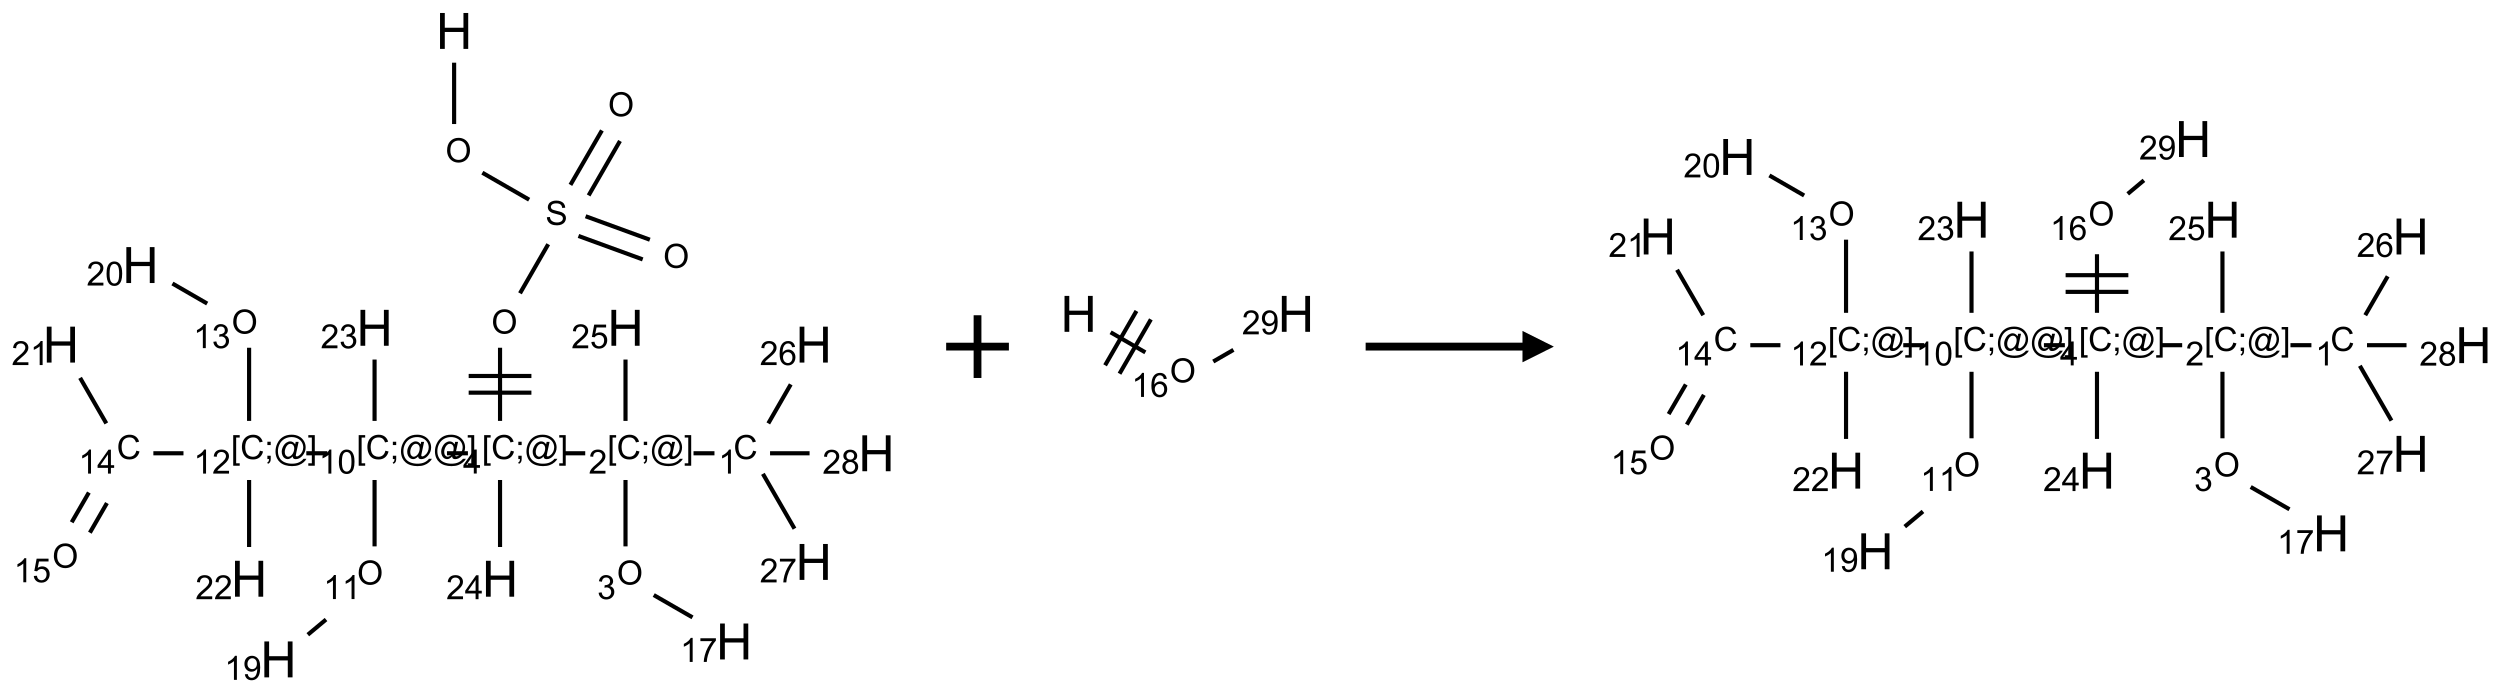 <?xml version="1.0" encoding="UTF-8"?>
<svg xmlns="http://www.w3.org/2000/svg" xmlns:xlink="http://www.w3.org/1999/xlink" width="797" height="221" viewBox="0 0 797 221">
<defs>
<g>
<g id="glyph-0-0">
<path d="M 2 0 L 2 -10 L 10 -10 L 10 0 Z M 2.25 -0.25 L 9.75 -0.25 L 9.75 -9.75 L 2.25 -9.75 Z M 2.25 -0.25 "/>
</g>
<g id="glyph-0-1">
<path d="M 1.281 0 L 1.281 -11.453 L 2.797 -11.453 L 2.797 -6.75 L 8.75 -6.75 L 8.75 -11.453 L 10.266 -11.453 L 10.266 0 L 8.75 0 L 8.75 -5.398 L 2.797 -5.398 L 2.797 0 Z M 1.281 0 "/>
</g>
<g id="glyph-1-0">
<path d="M 1.332 0 L 1.332 -6.668 L 6.668 -6.668 L 6.668 0 Z M 1.5 -0.168 L 6.5 -0.168 L 6.5 -6.5 L 1.5 -6.5 Z M 1.5 -0.168 "/>
</g>
<g id="glyph-1-1">
<path d="M 0.516 -3.719 C 0.516 -4.984 0.855 -5.977 1.535 -6.695 C 2.215 -7.414 3.094 -7.77 4.172 -7.77 C 4.875 -7.77 5.512 -7.602 6.078 -7.266 C 6.645 -6.93 7.074 -6.461 7.371 -5.855 C 7.668 -5.254 7.816 -4.57 7.816 -3.809 C 7.816 -3.035 7.66 -2.34 7.348 -1.73 C 7.035 -1.117 6.594 -0.656 6.02 -0.34 C 5.449 -0.027 4.828 0.129 4.168 0.129 C 3.449 0.129 2.805 -0.043 2.238 -0.391 C 1.672 -0.738 1.246 -1.211 0.953 -1.812 C 0.66 -2.414 0.516 -3.047 0.516 -3.719 Z M 1.559 -3.703 C 1.559 -2.781 1.805 -2.059 2.301 -1.527 C 2.793 -1 3.414 -0.734 4.16 -0.734 C 4.922 -0.734 5.547 -1 6.039 -1.535 C 6.531 -2.07 6.777 -2.828 6.777 -3.812 C 6.777 -4.434 6.672 -4.977 6.461 -5.441 C 6.25 -5.902 5.945 -6.262 5.539 -6.52 C 5.133 -6.773 4.68 -6.902 4.176 -6.902 C 3.461 -6.902 2.848 -6.656 2.332 -6.164 C 1.816 -5.672 1.559 -4.852 1.559 -3.703 Z M 1.559 -3.703 "/>
</g>
<g id="glyph-1-2">
<path d="M 0.48 -2.453 L 1.434 -2.535 C 1.477 -2.152 1.582 -1.84 1.746 -1.598 C 1.91 -1.352 2.168 -1.152 2.516 -1.004 C 2.863 -0.852 3.254 -0.777 3.688 -0.777 C 4.074 -0.777 4.414 -0.832 4.707 -0.949 C 5.004 -1.062 5.223 -1.219 5.367 -1.418 C 5.512 -1.617 5.582 -1.836 5.582 -2.074 C 5.582 -2.312 5.516 -2.523 5.375 -2.699 C 5.234 -2.879 5.008 -3.031 4.688 -3.152 C 4.484 -3.23 4.031 -3.355 3.328 -3.523 C 2.625 -3.691 2.137 -3.852 1.855 -4 C 1.488 -4.191 1.219 -4.43 1.039 -4.711 C 0.859 -4.992 0.77 -5.312 0.77 -5.66 C 0.77 -6.047 0.879 -6.406 1.098 -6.742 C 1.316 -7.078 1.637 -7.332 2.059 -7.504 C 2.477 -7.68 2.945 -7.766 3.457 -7.766 C 4.023 -7.766 4.523 -7.676 4.957 -7.492 C 5.387 -7.309 5.719 -7.043 5.953 -6.688 C 6.188 -6.332 6.312 -5.934 6.328 -5.484 L 5.359 -5.41 C 5.309 -5.895 5.133 -6.258 4.832 -6.504 C 4.531 -6.75 4.086 -6.875 3.5 -6.875 C 2.891 -6.875 2.445 -6.762 2.164 -6.539 C 1.883 -6.316 1.746 -6.047 1.746 -5.73 C 1.746 -5.457 1.844 -5.23 2.043 -5.051 C 2.238 -4.875 2.742 -4.695 3.566 -4.508 C 4.387 -4.32 4.949 -4.16 5.254 -4.02 C 5.699 -3.816 6.027 -3.555 6.238 -3.242 C 6.449 -2.93 6.559 -2.566 6.559 -2.156 C 6.559 -1.75 6.441 -1.367 6.207 -1.008 C 5.977 -0.648 5.641 -0.367 5.207 -0.168 C 4.77 0.031 4.281 0.129 3.734 0.129 C 3.043 0.129 2.465 0.031 1.996 -0.172 C 1.531 -0.375 1.164 -0.676 0.898 -1.082 C 0.633 -1.484 0.492 -1.941 0.48 -2.453 Z M 0.48 -2.453 "/>
</g>
<g id="glyph-1-3">
<path d="M 0.723 2.121 L 0.723 -7.637 L 2.793 -7.637 L 2.793 -6.859 L 1.66 -6.859 L 1.66 1.344 L 2.793 1.344 L 2.793 2.121 Z M 0.723 2.121 "/>
</g>
<g id="glyph-1-4">
<path d="M 6.27 -2.676 L 7.281 -2.422 C 7.07 -1.594 6.688 -0.961 6.137 -0.523 C 5.586 -0.086 4.914 0.129 4.121 0.129 C 3.297 0.129 2.629 -0.039 2.113 -0.371 C 1.598 -0.707 1.203 -1.191 0.934 -1.828 C 0.664 -2.465 0.531 -3.145 0.531 -3.875 C 0.531 -4.672 0.684 -5.363 0.988 -5.957 C 1.293 -6.547 1.723 -6.996 2.285 -7.305 C 2.844 -7.613 3.461 -7.766 4.137 -7.766 C 4.898 -7.766 5.543 -7.57 6.062 -7.184 C 6.582 -6.793 6.945 -6.246 7.152 -5.543 L 6.156 -5.309 C 5.98 -5.863 5.723 -6.266 5.387 -6.52 C 5.051 -6.773 4.625 -6.902 4.113 -6.902 C 3.527 -6.902 3.039 -6.762 2.645 -6.48 C 2.25 -6.199 1.973 -5.82 1.812 -5.348 C 1.652 -4.871 1.574 -4.383 1.574 -3.879 C 1.574 -3.23 1.668 -2.664 1.855 -2.18 C 2.047 -1.695 2.34 -1.332 2.738 -1.094 C 3.137 -0.855 3.57 -0.734 4.035 -0.734 C 4.602 -0.734 5.082 -0.898 5.473 -1.223 C 5.867 -1.551 6.133 -2.035 6.27 -2.676 Z M 6.27 -2.676 "/>
</g>
<g id="glyph-1-5">
<path d="M 0.949 -4.465 L 0.949 -5.531 L 2.016 -5.531 L 2.016 -4.465 Z M 0.949 0 L 0.949 -1.066 L 2.016 -1.066 L 2.016 0 C 2.016 0.391 1.945 0.711 1.809 0.949 C 1.668 1.191 1.449 1.379 1.145 1.512 L 0.887 1.109 C 1.082 1.023 1.23 0.895 1.324 0.727 C 1.418 0.559 1.469 0.316 1.48 0 Z M 0.949 0 "/>
</g>
<g id="glyph-1-6">
<path d="M 6.047 -0.848 C 5.82 -0.59 5.57 -0.379 5.289 -0.223 C 5.008 -0.062 4.73 0.016 4.449 0.016 C 4.141 0.016 3.84 -0.074 3.547 -0.254 C 3.254 -0.434 3.02 -0.715 2.836 -1.09 C 2.652 -1.465 2.562 -1.875 2.562 -2.324 C 2.562 -2.875 2.703 -3.43 2.988 -3.98 C 3.27 -4.535 3.621 -4.953 4.043 -5.23 C 4.461 -5.508 4.871 -5.645 5.266 -5.645 C 5.566 -5.645 5.855 -5.566 6.129 -5.41 C 6.402 -5.25 6.641 -5.012 6.84 -4.688 L 7.016 -5.496 L 7.949 -5.496 L 7.199 -2 C 7.094 -1.516 7.043 -1.246 7.043 -1.191 C 7.043 -1.098 7.078 -1.02 7.148 -0.949 C 7.219 -0.883 7.305 -0.848 7.406 -0.848 C 7.59 -0.848 7.832 -0.953 8.129 -1.168 C 8.527 -1.445 8.84 -1.816 9.07 -2.285 C 9.301 -2.75 9.418 -3.234 9.418 -3.73 C 9.418 -4.309 9.27 -4.852 8.973 -5.355 C 8.676 -5.859 8.23 -6.262 7.645 -6.562 C 7.055 -6.863 6.406 -7.016 5.691 -7.016 C 4.879 -7.016 4.137 -6.824 3.465 -6.445 C 2.793 -6.066 2.273 -5.52 1.902 -4.809 C 1.535 -4.098 1.348 -3.34 1.348 -2.527 C 1.348 -1.676 1.535 -0.941 1.902 -0.328 C 2.273 0.285 2.809 0.742 3.508 1.035 C 4.207 1.328 4.984 1.473 5.832 1.473 C 6.742 1.473 7.504 1.32 8.121 1.016 C 8.734 0.711 9.195 0.34 9.5 -0.098 L 10.441 -0.098 C 10.266 0.266 9.961 0.637 9.531 1.016 C 9.102 1.395 8.59 1.695 7.996 1.914 C 7.402 2.133 6.688 2.246 5.848 2.246 C 5.078 2.246 4.367 2.145 3.715 1.949 C 3.066 1.75 2.512 1.453 2.051 1.055 C 1.594 0.656 1.25 0.199 1.016 -0.316 C 0.723 -0.973 0.578 -1.684 0.578 -2.441 C 0.578 -3.289 0.75 -4.098 1.098 -4.863 C 1.523 -5.805 2.125 -6.527 2.902 -7.027 C 3.684 -7.527 4.629 -7.777 5.738 -7.777 C 6.602 -7.777 7.375 -7.602 8.059 -7.246 C 8.746 -6.895 9.285 -6.371 9.684 -5.672 C 10.02 -5.07 10.188 -4.418 10.188 -3.715 C 10.188 -2.707 9.832 -1.812 9.125 -1.031 C 8.492 -0.328 7.801 0.02 7.051 0.02 C 6.812 0.02 6.617 -0.016 6.473 -0.09 C 6.324 -0.16 6.215 -0.266 6.145 -0.402 C 6.102 -0.488 6.066 -0.637 6.047 -0.848 Z M 3.527 -2.262 C 3.527 -1.785 3.641 -1.414 3.863 -1.152 C 4.09 -0.887 4.348 -0.754 4.641 -0.754 C 4.836 -0.754 5.039 -0.812 5.254 -0.93 C 5.469 -1.047 5.676 -1.219 5.871 -1.449 C 6.066 -1.676 6.23 -1.969 6.355 -2.32 C 6.48 -2.672 6.543 -3.027 6.543 -3.379 C 6.543 -3.852 6.426 -4.219 6.191 -4.48 C 5.957 -4.738 5.672 -4.871 5.332 -4.871 C 5.109 -4.871 4.902 -4.812 4.707 -4.699 C 4.512 -4.586 4.32 -4.406 4.137 -4.156 C 3.953 -3.906 3.805 -3.602 3.691 -3.246 C 3.582 -2.887 3.527 -2.559 3.527 -2.262 Z M 3.527 -2.262 "/>
</g>
<g id="glyph-1-7">
<path d="M 2.27 2.121 L 0.203 2.121 L 0.203 1.344 L 1.332 1.344 L 1.332 -6.859 L 0.203 -6.859 L 0.203 -7.637 L 2.27 -7.637 Z M 2.27 2.121 "/>
</g>
<g id="glyph-1-8">
<path d="M 3.449 0 L 3.449 -1.828 L 0.137 -1.828 L 0.137 -2.688 L 3.621 -7.637 L 4.387 -7.637 L 4.387 -2.688 L 5.418 -2.688 L 5.418 -1.828 L 4.387 -1.828 L 4.387 0 Z M 3.449 -2.688 L 3.449 -6.129 L 1.059 -2.688 Z M 3.449 -2.688 "/>
</g>
<g id="glyph-1-9">
<path d="M 5.371 -0.902 L 5.371 0 L 0.324 0 C 0.316 -0.227 0.352 -0.441 0.434 -0.652 C 0.562 -0.996 0.766 -1.332 1.051 -1.668 C 1.332 -2 1.742 -2.387 2.277 -2.824 C 3.105 -3.504 3.668 -4.043 3.957 -4.441 C 4.25 -4.84 4.395 -5.215 4.395 -5.566 C 4.395 -5.938 4.262 -6.254 3.996 -6.508 C 3.73 -6.762 3.387 -6.891 2.957 -6.891 C 2.508 -6.891 2.145 -6.754 1.875 -6.484 C 1.605 -6.215 1.469 -5.84 1.465 -5.359 L 0.5 -5.457 C 0.566 -6.176 0.812 -6.727 1.246 -7.102 C 1.676 -7.477 2.254 -7.668 2.98 -7.668 C 3.711 -7.668 4.293 -7.465 4.719 -7.059 C 5.145 -6.652 5.359 -6.148 5.359 -5.547 C 5.359 -5.242 5.297 -4.941 5.172 -4.645 C 5.047 -4.352 4.84 -4.039 4.551 -3.715 C 4.262 -3.387 3.777 -2.938 3.105 -2.371 C 2.543 -1.898 2.18 -1.578 2.02 -1.41 C 1.859 -1.242 1.73 -1.07 1.625 -0.902 Z M 5.371 -0.902 "/>
</g>
<g id="glyph-1-10">
<path d="M 3.973 0 L 3.035 0 L 3.035 -5.973 C 2.809 -5.758 2.516 -5.543 2.148 -5.328 C 1.781 -5.113 1.453 -4.953 1.16 -4.844 L 1.16 -5.75 C 1.684 -5.996 2.145 -6.297 2.535 -6.645 C 2.93 -6.996 3.207 -7.336 3.371 -7.668 L 3.973 -7.668 Z M 3.973 0 "/>
</g>
<g id="glyph-1-11">
<path d="M 5.309 -5.766 L 4.375 -5.691 C 4.293 -6.059 4.172 -6.328 4.02 -6.496 C 3.766 -6.762 3.453 -6.895 3.082 -6.895 C 2.785 -6.895 2.523 -6.812 2.297 -6.645 C 2 -6.43 1.77 -6.117 1.598 -5.703 C 1.43 -5.289 1.34 -4.703 1.332 -3.938 C 1.559 -4.281 1.836 -4.535 2.16 -4.703 C 2.488 -4.871 2.828 -4.953 3.188 -4.953 C 3.812 -4.953 4.344 -4.723 4.785 -4.262 C 5.223 -3.801 5.441 -3.207 5.441 -2.48 C 5.441 -2 5.34 -1.555 5.133 -1.145 C 4.926 -0.73 4.641 -0.418 4.281 -0.199 C 3.922 0.02 3.512 0.129 3.051 0.129 C 2.27 0.129 1.633 -0.156 1.141 -0.73 C 0.648 -1.305 0.402 -2.254 0.402 -3.574 C 0.402 -5.051 0.672 -6.121 1.219 -6.793 C 1.695 -7.375 2.336 -7.668 3.141 -7.668 C 3.742 -7.668 4.234 -7.5 4.617 -7.16 C 5 -6.824 5.23 -6.359 5.309 -5.766 Z M 1.48 -2.473 C 1.48 -2.152 1.547 -1.844 1.684 -1.547 C 1.82 -1.25 2.016 -1.027 2.262 -0.871 C 2.508 -0.719 2.766 -0.641 3.035 -0.641 C 3.434 -0.641 3.773 -0.801 4.059 -1.121 C 4.344 -1.441 4.484 -1.875 4.484 -2.422 C 4.484 -2.949 4.344 -3.367 4.062 -3.668 C 3.781 -3.973 3.426 -4.125 3 -4.125 C 2.578 -4.125 2.219 -3.973 1.922 -3.668 C 1.625 -3.363 1.48 -2.969 1.48 -2.473 Z M 1.48 -2.473 "/>
</g>
<g id="glyph-1-12">
<path d="M 0.504 -6.637 L 0.504 -7.535 L 5.449 -7.535 L 5.449 -6.809 C 4.961 -6.289 4.48 -5.602 4.004 -4.746 C 3.527 -3.887 3.156 -3.004 2.895 -2.098 C 2.707 -1.461 2.59 -0.762 2.535 0 L 1.574 0 C 1.582 -0.602 1.703 -1.328 1.926 -2.176 C 2.152 -3.027 2.477 -3.848 2.898 -4.637 C 3.32 -5.426 3.77 -6.094 4.246 -6.637 Z M 0.504 -6.637 "/>
</g>
<g id="glyph-1-13">
<path d="M 1.887 -4.141 C 1.496 -4.281 1.207 -4.484 1.02 -4.75 C 0.832 -5.016 0.738 -5.328 0.738 -5.699 C 0.738 -6.254 0.938 -6.719 1.34 -7.098 C 1.738 -7.477 2.27 -7.668 2.934 -7.668 C 3.598 -7.668 4.137 -7.473 4.543 -7.086 C 4.949 -6.699 5.152 -6.227 5.152 -5.672 C 5.152 -5.316 5.059 -5.008 4.871 -4.746 C 4.688 -4.484 4.406 -4.281 4.027 -4.141 C 4.496 -3.988 4.852 -3.742 5.098 -3.402 C 5.34 -3.062 5.465 -2.656 5.465 -2.184 C 5.465 -1.531 5.234 -0.98 4.77 -0.535 C 4.309 -0.09 3.703 0.129 2.949 0.129 C 2.195 0.129 1.586 -0.094 1.125 -0.539 C 0.664 -0.984 0.434 -1.543 0.434 -2.207 C 0.434 -2.703 0.559 -3.121 0.809 -3.457 C 1.062 -3.793 1.422 -4.02 1.887 -4.141 Z M 1.699 -5.73 C 1.699 -5.367 1.812 -5.074 2.047 -4.844 C 2.281 -4.613 2.582 -4.5 2.953 -4.5 C 3.312 -4.5 3.609 -4.613 3.84 -4.84 C 4.07 -5.066 4.188 -5.348 4.188 -5.676 C 4.188 -6.02 4.07 -6.309 3.832 -6.543 C 3.594 -6.777 3.297 -6.895 2.941 -6.895 C 2.586 -6.895 2.289 -6.781 2.051 -6.551 C 1.816 -6.324 1.699 -6.047 1.699 -5.73 Z M 1.395 -2.203 C 1.395 -1.938 1.461 -1.676 1.586 -1.426 C 1.711 -1.176 1.902 -0.984 2.152 -0.848 C 2.402 -0.711 2.672 -0.641 2.957 -0.641 C 3.406 -0.641 3.777 -0.785 4.066 -1.074 C 4.359 -1.363 4.504 -1.727 4.504 -2.172 C 4.504 -2.625 4.355 -2.996 4.055 -3.293 C 3.754 -3.586 3.379 -3.734 2.926 -3.734 C 2.484 -3.734 2.121 -3.59 1.832 -3.297 C 1.543 -3.004 1.395 -2.641 1.395 -2.203 Z M 1.395 -2.203 "/>
</g>
<g id="glyph-1-14">
<path d="M 0.449 -2.016 L 1.387 -2.141 C 1.492 -1.609 1.676 -1.227 1.934 -0.992 C 2.191 -0.758 2.508 -0.641 2.879 -0.641 C 3.32 -0.641 3.695 -0.793 3.996 -1.098 C 4.301 -1.402 4.453 -1.781 4.453 -2.234 C 4.453 -2.664 4.312 -3.02 4.031 -3.301 C 3.75 -3.578 3.391 -3.719 2.957 -3.719 C 2.781 -3.719 2.562 -3.684 2.297 -3.613 L 2.402 -4.438 C 2.465 -4.43 2.516 -4.426 2.551 -4.426 C 2.949 -4.426 3.312 -4.531 3.629 -4.738 C 3.949 -4.949 4.109 -5.27 4.109 -5.703 C 4.109 -6.047 3.992 -6.332 3.762 -6.559 C 3.527 -6.785 3.227 -6.895 2.859 -6.895 C 2.496 -6.895 2.191 -6.781 1.949 -6.551 C 1.707 -6.324 1.547 -5.98 1.48 -5.52 L 0.543 -5.688 C 0.656 -6.316 0.918 -6.805 1.324 -7.148 C 1.73 -7.492 2.234 -7.668 2.84 -7.668 C 3.254 -7.668 3.641 -7.578 3.988 -7.398 C 4.34 -7.219 4.609 -6.977 4.793 -6.668 C 4.98 -6.359 5.074 -6.031 5.074 -5.684 C 5.074 -5.352 4.984 -5.051 4.809 -4.781 C 4.629 -4.512 4.367 -4.297 4.02 -4.137 C 4.473 -4.031 4.824 -3.816 5.074 -3.488 C 5.324 -3.16 5.449 -2.75 5.449 -2.254 C 5.449 -1.59 5.203 -1.023 4.719 -0.559 C 4.234 -0.098 3.617 0.137 2.875 0.137 C 2.203 0.137 1.648 -0.062 1.207 -0.465 C 0.762 -0.863 0.512 -1.379 0.449 -2.016 Z M 0.449 -2.016 "/>
</g>
<g id="glyph-1-15">
<path d="M 0.441 -2 L 1.426 -2.082 C 1.5 -1.605 1.668 -1.242 1.934 -1.004 C 2.199 -0.762 2.52 -0.641 2.895 -0.641 C 3.348 -0.641 3.73 -0.812 4.043 -1.152 C 4.355 -1.492 4.512 -1.941 4.512 -2.504 C 4.512 -3.039 4.359 -3.461 4.059 -3.77 C 3.758 -4.078 3.367 -4.234 2.879 -4.234 C 2.578 -4.234 2.305 -4.164 2.062 -4.027 C 1.82 -3.891 1.629 -3.715 1.488 -3.496 L 0.609 -3.609 L 1.348 -7.531 L 5.145 -7.531 L 5.145 -6.637 L 2.098 -6.637 L 1.688 -4.582 C 2.145 -4.902 2.625 -5.062 3.129 -5.062 C 3.797 -5.062 4.359 -4.832 4.816 -4.371 C 5.277 -3.91 5.504 -3.312 5.504 -2.59 C 5.504 -1.898 5.305 -1.301 4.902 -0.797 C 4.41 -0.18 3.742 0.129 2.895 0.129 C 2.199 0.129 1.633 -0.062 1.195 -0.453 C 0.758 -0.844 0.504 -1.359 0.441 -2 Z M 0.441 -2 "/>
</g>
<g id="glyph-1-16">
<path d="M 0.441 -3.766 C 0.441 -4.668 0.535 -5.395 0.723 -5.945 C 0.906 -6.496 1.184 -6.922 1.551 -7.219 C 1.918 -7.516 2.375 -7.668 2.934 -7.668 C 3.344 -7.668 3.703 -7.586 4.012 -7.418 C 4.32 -7.254 4.574 -7.016 4.777 -6.707 C 4.977 -6.395 5.137 -6.016 5.25 -5.57 C 5.363 -5.125 5.422 -4.523 5.422 -3.766 C 5.422 -2.871 5.328 -2.148 5.145 -1.598 C 4.961 -1.047 4.688 -0.621 4.32 -0.32 C 3.953 -0.02 3.492 0.129 2.934 0.129 C 2.195 0.129 1.617 -0.133 1.199 -0.66 C 0.695 -1.297 0.441 -2.332 0.441 -3.766 Z M 1.406 -3.766 C 1.406 -2.512 1.555 -1.68 1.848 -1.262 C 2.141 -0.848 2.5 -0.641 2.934 -0.641 C 3.363 -0.641 3.727 -0.848 4.02 -1.266 C 4.312 -1.684 4.457 -2.516 4.457 -3.766 C 4.457 -5.023 4.312 -5.859 4.02 -6.27 C 3.727 -6.684 3.359 -6.891 2.922 -6.891 C 2.492 -6.891 2.148 -6.707 1.891 -6.344 C 1.566 -5.879 1.406 -5.02 1.406 -3.766 Z M 1.406 -3.766 "/>
</g>
<g id="glyph-1-17">
<path d="M 0.582 -1.766 L 1.484 -1.848 C 1.562 -1.426 1.707 -1.117 1.922 -0.926 C 2.137 -0.734 2.414 -0.641 2.75 -0.641 C 3.039 -0.641 3.289 -0.707 3.508 -0.84 C 3.727 -0.973 3.902 -1.148 4.043 -1.367 C 4.18 -1.586 4.297 -1.887 4.391 -2.262 C 4.484 -2.637 4.531 -3.016 4.531 -3.406 C 4.531 -3.449 4.531 -3.512 4.527 -3.594 C 4.34 -3.297 4.082 -3.055 3.758 -2.867 C 3.434 -2.68 3.082 -2.59 2.703 -2.59 C 2.07 -2.59 1.535 -2.816 1.098 -3.277 C 0.66 -3.734 0.441 -4.34 0.441 -5.09 C 0.441 -5.863 0.672 -6.484 1.129 -6.957 C 1.586 -7.43 2.156 -7.668 2.844 -7.668 C 3.34 -7.668 3.793 -7.531 4.207 -7.266 C 4.617 -7 4.93 -6.617 5.145 -6.121 C 5.355 -5.629 5.465 -4.91 5.465 -3.973 C 5.465 -2.996 5.359 -2.223 5.145 -1.645 C 4.934 -1.066 4.617 -0.625 4.199 -0.324 C 3.781 -0.02 3.293 0.129 2.73 0.129 C 2.133 0.129 1.645 -0.035 1.266 -0.367 C 0.887 -0.699 0.66 -1.164 0.582 -1.766 Z M 4.422 -5.137 C 4.422 -5.676 4.277 -6.102 3.992 -6.418 C 3.707 -6.734 3.359 -6.891 2.957 -6.891 C 2.543 -6.891 2.18 -6.719 1.871 -6.379 C 1.562 -6.039 1.406 -5.598 1.406 -5.059 C 1.406 -4.57 1.555 -4.176 1.848 -3.871 C 2.141 -3.566 2.5 -3.418 2.934 -3.418 C 3.367 -3.418 3.723 -3.57 4.004 -3.871 C 4.281 -4.176 4.422 -4.598 4.422 -5.137 Z M 4.422 -5.137 "/>
</g>
</g>
</defs>
<path fill="none" stroke-width="0.033" stroke-linecap="butt" stroke-linejoin="miter" stroke="rgb(0%, 0%, 0%)" stroke-opacity="1" stroke-miterlimit="10" d="M 3.134 0.253 L 3.134 0.742 " transform="matrix(40, 0, 0, 40, 19.412, 9.863)"/>
<path fill="none" stroke-width="0.033" stroke-linecap="butt" stroke-linejoin="miter" stroke="rgb(0%, 0%, 0%)" stroke-opacity="1" stroke-miterlimit="10" d="M 3.359 1.13 L 3.732 1.345 " transform="matrix(40, 0, 0, 40, 19.412, 9.863)"/>
<path fill="none" stroke-width="0.033" stroke-linecap="butt" stroke-linejoin="miter" stroke="rgb(0%, 0%, 0%)" stroke-opacity="1" stroke-miterlimit="10" d="M 4.125 1.634 L 4.637 1.821 " transform="matrix(40, 0, 0, 40, 19.412, 9.863)"/>
<path fill="none" stroke-width="0.033" stroke-linecap="butt" stroke-linejoin="miter" stroke="rgb(0%, 0%, 0%)" stroke-opacity="1" stroke-miterlimit="10" d="M 4.182 1.477 L 4.694 1.664 " transform="matrix(40, 0, 0, 40, 19.412, 9.863)"/>
<path fill="none" stroke-width="0.033" stroke-linecap="butt" stroke-linejoin="miter" stroke="rgb(0%, 0%, 0%)" stroke-opacity="1" stroke-miterlimit="10" d="M 4.206 1.311 L 4.456 0.877 " transform="matrix(40, 0, 0, 40, 19.412, 9.863)"/>
<path fill="none" stroke-width="0.033" stroke-linecap="butt" stroke-linejoin="miter" stroke="rgb(0%, 0%, 0%)" stroke-opacity="1" stroke-miterlimit="10" d="M 4.061 1.227 L 4.312 0.793 " transform="matrix(40, 0, 0, 40, 19.412, 9.863)"/>
<path fill="none" stroke-width="0.033" stroke-linecap="butt" stroke-linejoin="miter" stroke="rgb(0%, 0%, 0%)" stroke-opacity="1" stroke-miterlimit="10" d="M 3.884 1.7 L 3.659 2.091 " transform="matrix(40, 0, 0, 40, 19.412, 9.863)"/>
<path fill="none" stroke-width="0.033" stroke-linecap="butt" stroke-linejoin="miter" stroke="rgb(0%, 0%, 0%)" stroke-opacity="1" stroke-miterlimit="10" d="M 3.5 2.525 L 3.5 3.108 " transform="matrix(40, 0, 0, 40, 19.412, 9.863)"/>
<path fill="none" stroke-width="0.033" stroke-linecap="butt" stroke-linejoin="miter" stroke="rgb(0%, 0%, 0%)" stroke-opacity="1" stroke-miterlimit="10" d="M 3.25 2.883 L 3.75 2.883 " transform="matrix(40, 0, 0, 40, 19.412, 9.863)"/>
<path fill="none" stroke-width="0.033" stroke-linecap="butt" stroke-linejoin="miter" stroke="rgb(0%, 0%, 0%)" stroke-opacity="1" stroke-miterlimit="10" d="M 3.25 2.75 L 3.75 2.75 " transform="matrix(40, 0, 0, 40, 19.412, 9.863)"/>
<path fill="none" stroke-width="0.033" stroke-linecap="butt" stroke-linejoin="miter" stroke="rgb(0%, 0%, 0%)" stroke-opacity="1" stroke-miterlimit="10" d="M 4.013 3.366 L 4.179 3.366 " transform="matrix(40, 0, 0, 40, 19.412, 9.863)"/>
<path fill="none" stroke-width="0.033" stroke-linecap="butt" stroke-linejoin="miter" stroke="rgb(0%, 0%, 0%)" stroke-opacity="1" stroke-miterlimit="10" d="M 5.042 3.366 L 5.209 3.366 " transform="matrix(40, 0, 0, 40, 19.412, 9.863)"/>
<path fill="none" stroke-width="0.033" stroke-linecap="butt" stroke-linejoin="miter" stroke="rgb(0%, 0%, 0%)" stroke-opacity="1" stroke-miterlimit="10" d="M 5.638 3.128 L 5.817 2.817 " transform="matrix(40, 0, 0, 40, 19.412, 9.863)"/>
<path fill="none" stroke-width="0.033" stroke-linecap="butt" stroke-linejoin="miter" stroke="rgb(0%, 0%, 0%)" stroke-opacity="1" stroke-miterlimit="10" d="M 5.595 3.53 L 5.847 3.967 " transform="matrix(40, 0, 0, 40, 19.412, 9.863)"/>
<path fill="none" stroke-width="0.033" stroke-linecap="butt" stroke-linejoin="miter" stroke="rgb(0%, 0%, 0%)" stroke-opacity="1" stroke-miterlimit="10" d="M 5.652 3.366 L 5.967 3.366 " transform="matrix(40, 0, 0, 40, 19.412, 9.863)"/>
<path fill="none" stroke-width="0.033" stroke-linecap="butt" stroke-linejoin="miter" stroke="rgb(0%, 0%, 0%)" stroke-opacity="1" stroke-miterlimit="10" d="M 4.5 3.579 L 4.5 4.108 " transform="matrix(40, 0, 0, 40, 19.412, 9.863)"/>
<path fill="none" stroke-width="0.033" stroke-linecap="butt" stroke-linejoin="miter" stroke="rgb(0%, 0%, 0%)" stroke-opacity="1" stroke-miterlimit="10" d="M 4.725 4.496 L 5.034 4.674 " transform="matrix(40, 0, 0, 40, 19.412, 9.863)"/>
<path fill="none" stroke-width="0.033" stroke-linecap="butt" stroke-linejoin="miter" stroke="rgb(0%, 0%, 0%)" stroke-opacity="1" stroke-miterlimit="10" d="M 4.5 3.108 L 4.5 2.619 " transform="matrix(40, 0, 0, 40, 19.412, 9.863)"/>
<path fill="none" stroke-width="0.033" stroke-linecap="butt" stroke-linejoin="miter" stroke="rgb(0%, 0%, 0%)" stroke-opacity="1" stroke-miterlimit="10" d="M 3.244 3.366 L 3.077 3.366 " transform="matrix(40, 0, 0, 40, 19.412, 9.863)"/>
<path fill="none" stroke-width="0.033" stroke-linecap="butt" stroke-linejoin="miter" stroke="rgb(0%, 0%, 0%)" stroke-opacity="1" stroke-miterlimit="10" d="M 2.5 3.579 L 2.5 4.108 " transform="matrix(40, 0, 0, 40, 19.412, 9.863)"/>
<path fill="none" stroke-width="0.033" stroke-linecap="butt" stroke-linejoin="miter" stroke="rgb(0%, 0%, 0%)" stroke-opacity="1" stroke-miterlimit="10" d="M 2.113 4.691 L 1.968 4.812 " transform="matrix(40, 0, 0, 40, 19.412, 9.863)"/>
<path fill="none" stroke-width="0.033" stroke-linecap="butt" stroke-linejoin="miter" stroke="rgb(0%, 0%, 0%)" stroke-opacity="1" stroke-miterlimit="10" d="M 2.123 3.366 L 1.956 3.366 " transform="matrix(40, 0, 0, 40, 19.412, 9.863)"/>
<path fill="none" stroke-width="0.033" stroke-linecap="butt" stroke-linejoin="miter" stroke="rgb(0%, 0%, 0%)" stroke-opacity="1" stroke-miterlimit="10" d="M 1.5 3.108 L 1.5 2.525 " transform="matrix(40, 0, 0, 40, 19.412, 9.863)"/>
<path fill="none" stroke-width="0.033" stroke-linecap="butt" stroke-linejoin="miter" stroke="rgb(0%, 0%, 0%)" stroke-opacity="1" stroke-miterlimit="10" d="M 1.166 2.173 L 0.889 2.013 " transform="matrix(40, 0, 0, 40, 19.412, 9.863)"/>
<path fill="none" stroke-width="0.033" stroke-linecap="butt" stroke-linejoin="miter" stroke="rgb(0%, 0%, 0%)" stroke-opacity="1" stroke-miterlimit="10" d="M 0.977 3.366 L 0.737 3.366 " transform="matrix(40, 0, 0, 40, 19.412, 9.863)"/>
<path fill="none" stroke-width="0.033" stroke-linecap="butt" stroke-linejoin="miter" stroke="rgb(0%, 0%, 0%)" stroke-opacity="1" stroke-miterlimit="10" d="M 0.223 3.679 L 0.086 3.916 " transform="matrix(40, 0, 0, 40, 19.412, 9.863)"/>
<path fill="none" stroke-width="0.033" stroke-linecap="butt" stroke-linejoin="miter" stroke="rgb(0%, 0%, 0%)" stroke-opacity="1" stroke-miterlimit="10" d="M 0.367 3.763 L 0.231 3.999 " transform="matrix(40, 0, 0, 40, 19.412, 9.863)"/>
<path fill="none" stroke-width="0.033" stroke-linecap="butt" stroke-linejoin="miter" stroke="rgb(0%, 0%, 0%)" stroke-opacity="1" stroke-miterlimit="10" d="M 0.362 3.128 L 0.153 2.765 " transform="matrix(40, 0, 0, 40, 19.412, 9.863)"/>
<path fill="none" stroke-width="0.033" stroke-linecap="butt" stroke-linejoin="miter" stroke="rgb(0%, 0%, 0%)" stroke-opacity="1" stroke-miterlimit="10" d="M 1.5 3.579 L 1.5 4.113 " transform="matrix(40, 0, 0, 40, 19.412, 9.863)"/>
<path fill="none" stroke-width="0.033" stroke-linecap="butt" stroke-linejoin="miter" stroke="rgb(0%, 0%, 0%)" stroke-opacity="1" stroke-miterlimit="10" d="M 2.5 3.108 L 2.5 2.619 " transform="matrix(40, 0, 0, 40, 19.412, 9.863)"/>
<path fill="none" stroke-width="0.033" stroke-linecap="butt" stroke-linejoin="miter" stroke="rgb(0%, 0%, 0%)" stroke-opacity="1" stroke-miterlimit="10" d="M 3.5 3.579 L 3.5 4.113 " transform="matrix(40, 0, 0, 40, 19.412, 9.863)"/>
<g fill="rgb(0%, 0%, 0%)" fill-opacity="1">
<use xlink:href="#glyph-0-1" x="139" y="15.59"/>
</g>
<g fill="rgb(0%, 0%, 0%)" fill-opacity="1">
<use xlink:href="#glyph-1-1" x="142.016" y="51.711"/>
</g>
<g fill="rgb(0%, 0%, 0%)" fill-opacity="1">
<use xlink:href="#glyph-1-2" x="173.871" y="71.707"/>
</g>
<g fill="rgb(0%, 0%, 0%)" fill-opacity="1">
<use xlink:href="#glyph-1-1" x="211.422" y="85.395"/>
</g>
<g fill="rgb(0%, 0%, 0%)" fill-opacity="1">
<use xlink:href="#glyph-1-1" x="193.836" y="37.07"/>
</g>
<g fill="rgb(0%, 0%, 0%)" fill-opacity="1">
<use xlink:href="#glyph-1-1" x="156.656" y="106.352"/>
</g>
<g fill="rgb(0%, 0%, 0%)" fill-opacity="1">
<use xlink:href="#glyph-1-3" x="153.625" y="146.355"/>
<use xlink:href="#glyph-1-4" x="156.589" y="146.355"/>
<use xlink:href="#glyph-1-5" x="164.292" y="146.355"/>
<use xlink:href="#glyph-1-6" x="167.255" y="146.355"/>
<use xlink:href="#glyph-1-7" x="178.083" y="146.355"/>
</g>
<g fill="rgb(0%, 0%, 0%)" fill-opacity="1">
<use xlink:href="#glyph-1-8" x="147.598" y="150.953"/>
</g>
<g fill="rgb(0%, 0%, 0%)" fill-opacity="1">
<use xlink:href="#glyph-1-3" x="193.625" y="146.355"/>
<use xlink:href="#glyph-1-4" x="196.589" y="146.355"/>
<use xlink:href="#glyph-1-5" x="204.292" y="146.355"/>
<use xlink:href="#glyph-1-6" x="207.255" y="146.355"/>
<use xlink:href="#glyph-1-7" x="218.083" y="146.355"/>
</g>
<g fill="rgb(0%, 0%, 0%)" fill-opacity="1">
<use xlink:href="#glyph-1-9" x="187.648" y="150.984"/>
</g>
<g fill="rgb(0%, 0%, 0%)" fill-opacity="1">
<use xlink:href="#glyph-1-4" x="233.82" y="146.348"/>
</g>
<g fill="rgb(0%, 0%, 0%)" fill-opacity="1">
<use xlink:href="#glyph-1-10" x="229.039" y="150.984"/>
</g>
<g fill="rgb(0%, 0%, 0%)" fill-opacity="1">
<use xlink:href="#glyph-0-1" x="253.641" y="115.59"/>
</g>
<g fill="rgb(0%, 0%, 0%)" fill-opacity="1">
<use xlink:href="#glyph-1-9" x="242.211" y="116.383"/>
<use xlink:href="#glyph-1-11" x="248.143" y="116.383"/>
</g>
<g fill="rgb(0%, 0%, 0%)" fill-opacity="1">
<use xlink:href="#glyph-0-1" x="253.641" y="184.871"/>
</g>
<g fill="rgb(0%, 0%, 0%)" fill-opacity="1">
<use xlink:href="#glyph-1-9" x="242.207" y="185.664"/>
<use xlink:href="#glyph-1-12" x="248.139" y="185.664"/>
</g>
<g fill="rgb(0%, 0%, 0%)" fill-opacity="1">
<use xlink:href="#glyph-0-1" x="273.641" y="150.23"/>
</g>
<g fill="rgb(0%, 0%, 0%)" fill-opacity="1">
<use xlink:href="#glyph-1-9" x="262.191" y="151.023"/>
<use xlink:href="#glyph-1-13" x="268.124" y="151.023"/>
</g>
<g fill="rgb(0%, 0%, 0%)" fill-opacity="1">
<use xlink:href="#glyph-1-1" x="196.656" y="186.352"/>
</g>
<g fill="rgb(0%, 0%, 0%)" fill-opacity="1">
<use xlink:href="#glyph-1-14" x="190.391" y="190.984"/>
</g>
<g fill="rgb(0%, 0%, 0%)" fill-opacity="1">
<use xlink:href="#glyph-0-1" x="228.281" y="210.23"/>
</g>
<g fill="rgb(0%, 0%, 0%)" fill-opacity="1">
<use xlink:href="#glyph-1-10" x="216.848" y="211.023"/>
<use xlink:href="#glyph-1-12" x="222.78" y="211.023"/>
</g>
<g fill="rgb(0%, 0%, 0%)" fill-opacity="1">
<use xlink:href="#glyph-0-1" x="193.641" y="110.23"/>
</g>
<g fill="rgb(0%, 0%, 0%)" fill-opacity="1">
<use xlink:href="#glyph-1-9" x="182.148" y="111.023"/>
<use xlink:href="#glyph-1-15" x="188.081" y="111.023"/>
</g>
<g fill="rgb(0%, 0%, 0%)" fill-opacity="1">
<use xlink:href="#glyph-1-3" x="113.625" y="146.355"/>
<use xlink:href="#glyph-1-4" x="116.589" y="146.355"/>
<use xlink:href="#glyph-1-5" x="124.292" y="146.355"/>
<use xlink:href="#glyph-1-6" x="127.255" y="146.355"/>
<use xlink:href="#glyph-1-6" x="138.083" y="146.355"/>
<use xlink:href="#glyph-1-7" x="148.911" y="146.355"/>
</g>
<g fill="rgb(0%, 0%, 0%)" fill-opacity="1">
<use xlink:href="#glyph-1-10" x="101.66" y="150.984"/>
<use xlink:href="#glyph-1-16" x="107.592" y="150.984"/>
</g>
<g fill="rgb(0%, 0%, 0%)" fill-opacity="1">
<use xlink:href="#glyph-1-1" x="113.836" y="186.352"/>
</g>
<g fill="rgb(0%, 0%, 0%)" fill-opacity="1">
<use xlink:href="#glyph-1-10" x="103.109" y="190.984"/>
<use xlink:href="#glyph-1-10" x="109.042" y="190.984"/>
</g>
<g fill="rgb(0%, 0%, 0%)" fill-opacity="1">
<use xlink:href="#glyph-0-1" x="82.996" y="215.945"/>
</g>
<g fill="rgb(0%, 0%, 0%)" fill-opacity="1">
<use xlink:href="#glyph-1-10" x="71.547" y="216.734"/>
<use xlink:href="#glyph-1-17" x="77.479" y="216.734"/>
</g>
<g fill="rgb(0%, 0%, 0%)" fill-opacity="1">
<use xlink:href="#glyph-1-3" x="73.625" y="146.355"/>
<use xlink:href="#glyph-1-4" x="76.589" y="146.355"/>
<use xlink:href="#glyph-1-5" x="84.292" y="146.355"/>
<use xlink:href="#glyph-1-6" x="87.255" y="146.355"/>
<use xlink:href="#glyph-1-7" x="98.083" y="146.355"/>
</g>
<g fill="rgb(0%, 0%, 0%)" fill-opacity="1">
<use xlink:href="#glyph-1-10" x="61.711" y="150.984"/>
<use xlink:href="#glyph-1-9" x="67.643" y="150.984"/>
</g>
<g fill="rgb(0%, 0%, 0%)" fill-opacity="1">
<use xlink:href="#glyph-1-1" x="73.836" y="106.352"/>
</g>
<g fill="rgb(0%, 0%, 0%)" fill-opacity="1">
<use xlink:href="#glyph-1-10" x="61.633" y="110.984"/>
<use xlink:href="#glyph-1-14" x="67.565" y="110.984"/>
</g>
<g fill="rgb(0%, 0%, 0%)" fill-opacity="1">
<use xlink:href="#glyph-0-1" x="39" y="90.23"/>
</g>
<g fill="rgb(0%, 0%, 0%)" fill-opacity="1">
<use xlink:href="#glyph-1-9" x="27.594" y="91.023"/>
<use xlink:href="#glyph-1-16" x="33.526" y="91.023"/>
</g>
<g fill="rgb(0%, 0%, 0%)" fill-opacity="1">
<use xlink:href="#glyph-1-4" x="37.195" y="146.348"/>
</g>
<g fill="rgb(0%, 0%, 0%)" fill-opacity="1">
<use xlink:href="#glyph-1-10" x="25.039" y="150.984"/>
<use xlink:href="#glyph-1-8" x="30.971" y="150.984"/>
</g>
<g fill="rgb(0%, 0%, 0%)" fill-opacity="1">
<use xlink:href="#glyph-1-1" x="16.656" y="180.992"/>
</g>
<g fill="rgb(0%, 0%, 0%)" fill-opacity="1">
<use xlink:href="#glyph-1-10" x="4.398" y="185.625"/>
<use xlink:href="#glyph-1-15" x="10.331" y="185.625"/>
</g>
<g fill="rgb(0%, 0%, 0%)" fill-opacity="1">
<use xlink:href="#glyph-0-1" x="13.641" y="115.59"/>
</g>
<g fill="rgb(0%, 0%, 0%)" fill-opacity="1">
<use xlink:href="#glyph-1-9" x="3.68" y="116.383"/>
<use xlink:href="#glyph-1-10" x="9.612" y="116.383"/>
</g>
<g fill="rgb(0%, 0%, 0%)" fill-opacity="1">
<use xlink:href="#glyph-0-1" x="73.641" y="190.23"/>
</g>
<g fill="rgb(0%, 0%, 0%)" fill-opacity="1">
<use xlink:href="#glyph-1-9" x="62.285" y="191.023"/>
<use xlink:href="#glyph-1-9" x="68.217" y="191.023"/>
</g>
<g fill="rgb(0%, 0%, 0%)" fill-opacity="1">
<use xlink:href="#glyph-0-1" x="113.641" y="110.23"/>
</g>
<g fill="rgb(0%, 0%, 0%)" fill-opacity="1">
<use xlink:href="#glyph-1-9" x="102.207" y="111.023"/>
<use xlink:href="#glyph-1-14" x="108.139" y="111.023"/>
</g>
<g fill="rgb(0%, 0%, 0%)" fill-opacity="1">
<use xlink:href="#glyph-0-1" x="153.641" y="190.23"/>
</g>
<g fill="rgb(0%, 0%, 0%)" fill-opacity="1">
<use xlink:href="#glyph-1-9" x="142.238" y="191.023"/>
<use xlink:href="#glyph-1-8" x="148.171" y="191.023"/>
</g>
<path fill="none" stroke-width="0.062" stroke-linecap="butt" stroke-linejoin="miter" stroke="rgb(0%, 0%, 0%)" stroke-opacity="1" stroke-miterlimit="10" d="M -0 0 L 0.5 0 M 0.25 -0.25 L 0.25 0.25 " transform="matrix(40, 0, 0, 40, 301.635, 110.5)"/>
<path fill="none" stroke-width="0.033" stroke-linecap="butt" stroke-linejoin="miter" stroke="rgb(0%, 0%, 0%)" stroke-opacity="1" stroke-miterlimit="10" d="M 0.255 0.147 L 0.532 0.307 " transform="matrix(40, 0, 0, 40, 343.861, 100.059)"/>
<path fill="none" stroke-width="0.033" stroke-linecap="butt" stroke-linejoin="miter" stroke="rgb(0%, 0%, 0%)" stroke-opacity="1" stroke-miterlimit="10" d="M 0.326 0.477 L 0.576 0.044 " transform="matrix(40, 0, 0, 40, 343.861, 100.059)"/>
<path fill="none" stroke-width="0.033" stroke-linecap="butt" stroke-linejoin="miter" stroke="rgb(0%, 0%, 0%)" stroke-opacity="1" stroke-miterlimit="10" d="M 0.211 0.41 L 0.461 -0.023 " transform="matrix(40, 0, 0, 40, 343.861, 100.059)"/>
<path fill="none" stroke-width="0.033" stroke-linecap="butt" stroke-linejoin="miter" stroke="rgb(0%, 0%, 0%)" stroke-opacity="1" stroke-miterlimit="10" d="M 1.073 0.38 L 1.234 0.287 " transform="matrix(40, 0, 0, 40, 343.861, 100.059)"/>
<g fill="rgb(0%, 0%, 0%)" fill-opacity="1">
<use xlink:href="#glyph-0-1" x="338.09" y="105.785"/>
</g>
<g fill="rgb(0%, 0%, 0%)" fill-opacity="1">
<use xlink:href="#glyph-1-1" x="372.926" y="121.906"/>
</g>
<g fill="rgb(0%, 0%, 0%)" fill-opacity="1">
<use xlink:href="#glyph-1-10" x="360.73" y="126.539"/>
<use xlink:href="#glyph-1-11" x="366.663" y="126.539"/>
</g>
<g fill="rgb(0%, 0%, 0%)" fill-opacity="1">
<use xlink:href="#glyph-0-1" x="407.371" y="105.785"/>
</g>
<g fill="rgb(0%, 0%, 0%)" fill-opacity="1">
<use xlink:href="#glyph-1-9" x="395.922" y="106.578"/>
<use xlink:href="#glyph-1-17" x="401.854" y="106.578"/>
</g>
<path fill-rule="nonzero" fill="rgb(0%, 0%, 0%)" fill-opacity="1" d="M 435.367 111.75 L 485.367 111.75 L 485.367 115.5 L 495.367 110.5 L 485.367 105.5 L 485.367 109.25 L 435.367 109.25 "/>
<path fill="none" stroke-width="0.033" stroke-linecap="butt" stroke-linejoin="miter" stroke="rgb(0%, 0%, 0%)" stroke-opacity="1" stroke-miterlimit="10" d="M 5.209 1.643 L 5.042 1.643 " transform="matrix(40, 0, 0, 40, 528.518, 44.328)"/>
<path fill="none" stroke-width="0.033" stroke-linecap="butt" stroke-linejoin="miter" stroke="rgb(0%, 0%, 0%)" stroke-opacity="1" stroke-miterlimit="10" d="M 4.5 1.855 L 4.5 2.385 " transform="matrix(40, 0, 0, 40, 528.518, 44.328)"/>
<path fill="none" stroke-width="0.033" stroke-linecap="butt" stroke-linejoin="miter" stroke="rgb(0%, 0%, 0%)" stroke-opacity="1" stroke-miterlimit="10" d="M 4.725 2.773 L 5.034 2.951 " transform="matrix(40, 0, 0, 40, 528.518, 44.328)"/>
<path fill="none" stroke-width="0.033" stroke-linecap="butt" stroke-linejoin="miter" stroke="rgb(0%, 0%, 0%)" stroke-opacity="1" stroke-miterlimit="10" d="M 4.179 1.643 L 4.013 1.643 " transform="matrix(40, 0, 0, 40, 528.518, 44.328)"/>
<path fill="none" stroke-width="0.033" stroke-linecap="butt" stroke-linejoin="miter" stroke="rgb(0%, 0%, 0%)" stroke-opacity="1" stroke-miterlimit="10" d="M 3.244 1.643 L 3.077 1.643 " transform="matrix(40, 0, 0, 40, 528.518, 44.328)"/>
<path fill="none" stroke-width="0.033" stroke-linecap="butt" stroke-linejoin="miter" stroke="rgb(0%, 0%, 0%)" stroke-opacity="1" stroke-miterlimit="10" d="M 2.5 1.855 L 2.5 2.385 " transform="matrix(40, 0, 0, 40, 528.518, 44.328)"/>
<path fill="none" stroke-width="0.033" stroke-linecap="butt" stroke-linejoin="miter" stroke="rgb(0%, 0%, 0%)" stroke-opacity="1" stroke-miterlimit="10" d="M 2.113 2.968 L 1.968 3.089 " transform="matrix(40, 0, 0, 40, 528.518, 44.328)"/>
<path fill="none" stroke-width="0.033" stroke-linecap="butt" stroke-linejoin="miter" stroke="rgb(0%, 0%, 0%)" stroke-opacity="1" stroke-miterlimit="10" d="M 2.123 1.643 L 1.956 1.643 " transform="matrix(40, 0, 0, 40, 528.518, 44.328)"/>
<path fill="none" stroke-width="0.033" stroke-linecap="butt" stroke-linejoin="miter" stroke="rgb(0%, 0%, 0%)" stroke-opacity="1" stroke-miterlimit="10" d="M 1.5 1.385 L 1.5 0.802 " transform="matrix(40, 0, 0, 40, 528.518, 44.328)"/>
<path fill="none" stroke-width="0.033" stroke-linecap="butt" stroke-linejoin="miter" stroke="rgb(0%, 0%, 0%)" stroke-opacity="1" stroke-miterlimit="10" d="M 1.166 0.45 L 0.889 0.29 " transform="matrix(40, 0, 0, 40, 528.518, 44.328)"/>
<path fill="none" stroke-width="0.033" stroke-linecap="butt" stroke-linejoin="miter" stroke="rgb(0%, 0%, 0%)" stroke-opacity="1" stroke-miterlimit="10" d="M 0.977 1.643 L 0.737 1.643 " transform="matrix(40, 0, 0, 40, 528.518, 44.328)"/>
<path fill="none" stroke-width="0.033" stroke-linecap="butt" stroke-linejoin="miter" stroke="rgb(0%, 0%, 0%)" stroke-opacity="1" stroke-miterlimit="10" d="M 0.223 1.956 L 0.086 2.192 " transform="matrix(40, 0, 0, 40, 528.518, 44.328)"/>
<path fill="none" stroke-width="0.033" stroke-linecap="butt" stroke-linejoin="miter" stroke="rgb(0%, 0%, 0%)" stroke-opacity="1" stroke-miterlimit="10" d="M 0.367 2.039 L 0.231 2.276 " transform="matrix(40, 0, 0, 40, 528.518, 44.328)"/>
<path fill="none" stroke-width="0.033" stroke-linecap="butt" stroke-linejoin="miter" stroke="rgb(0%, 0%, 0%)" stroke-opacity="1" stroke-miterlimit="10" d="M 0.362 1.404 L 0.153 1.042 " transform="matrix(40, 0, 0, 40, 528.518, 44.328)"/>
<path fill="none" stroke-width="0.033" stroke-linecap="butt" stroke-linejoin="miter" stroke="rgb(0%, 0%, 0%)" stroke-opacity="1" stroke-miterlimit="10" d="M 1.5 1.855 L 1.5 2.39 " transform="matrix(40, 0, 0, 40, 528.518, 44.328)"/>
<path fill="none" stroke-width="0.033" stroke-linecap="butt" stroke-linejoin="miter" stroke="rgb(0%, 0%, 0%)" stroke-opacity="1" stroke-miterlimit="10" d="M 2.5 1.385 L 2.5 0.896 " transform="matrix(40, 0, 0, 40, 528.518, 44.328)"/>
<path fill="none" stroke-width="0.033" stroke-linecap="butt" stroke-linejoin="miter" stroke="rgb(0%, 0%, 0%)" stroke-opacity="1" stroke-miterlimit="10" d="M 3.5 1.385 L 3.5 0.918 " transform="matrix(40, 0, 0, 40, 528.518, 44.328)"/>
<path fill="none" stroke-width="0.033" stroke-linecap="butt" stroke-linejoin="miter" stroke="rgb(0%, 0%, 0%)" stroke-opacity="1" stroke-miterlimit="10" d="M 3.75 1.085 L 3.25 1.085 " transform="matrix(40, 0, 0, 40, 528.518, 44.328)"/>
<path fill="none" stroke-width="0.033" stroke-linecap="butt" stroke-linejoin="miter" stroke="rgb(0%, 0%, 0%)" stroke-opacity="1" stroke-miterlimit="10" d="M 3.75 1.218 L 3.25 1.218 " transform="matrix(40, 0, 0, 40, 528.518, 44.328)"/>
<path fill="none" stroke-width="0.033" stroke-linecap="butt" stroke-linejoin="miter" stroke="rgb(0%, 0%, 0%)" stroke-opacity="1" stroke-miterlimit="10" d="M 3.745 0.437 L 3.874 0.329 " transform="matrix(40, 0, 0, 40, 528.518, 44.328)"/>
<path fill="none" stroke-width="0.033" stroke-linecap="butt" stroke-linejoin="miter" stroke="rgb(0%, 0%, 0%)" stroke-opacity="1" stroke-miterlimit="10" d="M 3.5 1.855 L 3.5 2.39 " transform="matrix(40, 0, 0, 40, 528.518, 44.328)"/>
<path fill="none" stroke-width="0.033" stroke-linecap="butt" stroke-linejoin="miter" stroke="rgb(0%, 0%, 0%)" stroke-opacity="1" stroke-miterlimit="10" d="M 4.5 1.385 L 4.5 0.896 " transform="matrix(40, 0, 0, 40, 528.518, 44.328)"/>
<path fill="none" stroke-width="0.033" stroke-linecap="butt" stroke-linejoin="miter" stroke="rgb(0%, 0%, 0%)" stroke-opacity="1" stroke-miterlimit="10" d="M 5.638 1.404 L 5.817 1.094 " transform="matrix(40, 0, 0, 40, 528.518, 44.328)"/>
<path fill="none" stroke-width="0.033" stroke-linecap="butt" stroke-linejoin="miter" stroke="rgb(0%, 0%, 0%)" stroke-opacity="1" stroke-miterlimit="10" d="M 5.595 1.807 L 5.847 2.244 " transform="matrix(40, 0, 0, 40, 528.518, 44.328)"/>
<path fill="none" stroke-width="0.033" stroke-linecap="butt" stroke-linejoin="miter" stroke="rgb(0%, 0%, 0%)" stroke-opacity="1" stroke-miterlimit="10" d="M 5.652 1.643 L 5.967 1.643 " transform="matrix(40, 0, 0, 40, 528.518, 44.328)"/>
<g fill="rgb(0%, 0%, 0%)" fill-opacity="1">
<use xlink:href="#glyph-1-4" x="742.926" y="111.883"/>
</g>
<g fill="rgb(0%, 0%, 0%)" fill-opacity="1">
<use xlink:href="#glyph-1-10" x="738.145" y="116.52"/>
</g>
<g fill="rgb(0%, 0%, 0%)" fill-opacity="1">
<use xlink:href="#glyph-1-3" x="702.73" y="111.891"/>
<use xlink:href="#glyph-1-4" x="705.694" y="111.891"/>
<use xlink:href="#glyph-1-5" x="713.397" y="111.891"/>
<use xlink:href="#glyph-1-6" x="716.361" y="111.891"/>
<use xlink:href="#glyph-1-7" x="727.189" y="111.891"/>
</g>
<g fill="rgb(0%, 0%, 0%)" fill-opacity="1">
<use xlink:href="#glyph-1-9" x="696.754" y="116.52"/>
</g>
<g fill="rgb(0%, 0%, 0%)" fill-opacity="1">
<use xlink:href="#glyph-1-1" x="705.762" y="151.887"/>
</g>
<g fill="rgb(0%, 0%, 0%)" fill-opacity="1">
<use xlink:href="#glyph-1-14" x="699.496" y="156.52"/>
</g>
<g fill="rgb(0%, 0%, 0%)" fill-opacity="1">
<use xlink:href="#glyph-0-1" x="737.387" y="175.766"/>
</g>
<g fill="rgb(0%, 0%, 0%)" fill-opacity="1">
<use xlink:href="#glyph-1-10" x="725.953" y="176.559"/>
<use xlink:href="#glyph-1-12" x="731.885" y="176.559"/>
</g>
<g fill="rgb(0%, 0%, 0%)" fill-opacity="1">
<use xlink:href="#glyph-1-3" x="662.73" y="111.891"/>
<use xlink:href="#glyph-1-4" x="665.694" y="111.891"/>
<use xlink:href="#glyph-1-5" x="673.397" y="111.891"/>
<use xlink:href="#glyph-1-6" x="676.361" y="111.891"/>
<use xlink:href="#glyph-1-7" x="687.189" y="111.891"/>
</g>
<g fill="rgb(0%, 0%, 0%)" fill-opacity="1">
<use xlink:href="#glyph-1-8" x="656.703" y="116.488"/>
</g>
<g fill="rgb(0%, 0%, 0%)" fill-opacity="1">
<use xlink:href="#glyph-1-3" x="622.73" y="111.891"/>
<use xlink:href="#glyph-1-4" x="625.694" y="111.891"/>
<use xlink:href="#glyph-1-5" x="633.397" y="111.891"/>
<use xlink:href="#glyph-1-6" x="636.361" y="111.891"/>
<use xlink:href="#glyph-1-6" x="647.189" y="111.891"/>
<use xlink:href="#glyph-1-7" x="658.017" y="111.891"/>
</g>
<g fill="rgb(0%, 0%, 0%)" fill-opacity="1">
<use xlink:href="#glyph-1-10" x="610.766" y="116.52"/>
<use xlink:href="#glyph-1-16" x="616.698" y="116.52"/>
</g>
<g fill="rgb(0%, 0%, 0%)" fill-opacity="1">
<use xlink:href="#glyph-1-1" x="622.941" y="151.887"/>
</g>
<g fill="rgb(0%, 0%, 0%)" fill-opacity="1">
<use xlink:href="#glyph-1-10" x="612.215" y="156.52"/>
<use xlink:href="#glyph-1-10" x="618.147" y="156.52"/>
</g>
<g fill="rgb(0%, 0%, 0%)" fill-opacity="1">
<use xlink:href="#glyph-0-1" x="592.102" y="181.48"/>
</g>
<g fill="rgb(0%, 0%, 0%)" fill-opacity="1">
<use xlink:href="#glyph-1-10" x="580.652" y="182.27"/>
<use xlink:href="#glyph-1-17" x="586.585" y="182.27"/>
</g>
<g fill="rgb(0%, 0%, 0%)" fill-opacity="1">
<use xlink:href="#glyph-1-3" x="582.73" y="111.891"/>
<use xlink:href="#glyph-1-4" x="585.694" y="111.891"/>
<use xlink:href="#glyph-1-5" x="593.397" y="111.891"/>
<use xlink:href="#glyph-1-6" x="596.361" y="111.891"/>
<use xlink:href="#glyph-1-7" x="607.189" y="111.891"/>
</g>
<g fill="rgb(0%, 0%, 0%)" fill-opacity="1">
<use xlink:href="#glyph-1-10" x="570.816" y="116.52"/>
<use xlink:href="#glyph-1-9" x="576.749" y="116.52"/>
</g>
<g fill="rgb(0%, 0%, 0%)" fill-opacity="1">
<use xlink:href="#glyph-1-1" x="582.941" y="71.887"/>
</g>
<g fill="rgb(0%, 0%, 0%)" fill-opacity="1">
<use xlink:href="#glyph-1-10" x="570.738" y="76.52"/>
<use xlink:href="#glyph-1-14" x="576.671" y="76.52"/>
</g>
<g fill="rgb(0%, 0%, 0%)" fill-opacity="1">
<use xlink:href="#glyph-0-1" x="548.105" y="55.766"/>
</g>
<g fill="rgb(0%, 0%, 0%)" fill-opacity="1">
<use xlink:href="#glyph-1-9" x="536.699" y="56.559"/>
<use xlink:href="#glyph-1-16" x="542.632" y="56.559"/>
</g>
<g fill="rgb(0%, 0%, 0%)" fill-opacity="1">
<use xlink:href="#glyph-1-4" x="546.301" y="111.883"/>
</g>
<g fill="rgb(0%, 0%, 0%)" fill-opacity="1">
<use xlink:href="#glyph-1-10" x="534.145" y="116.52"/>
<use xlink:href="#glyph-1-8" x="540.077" y="116.52"/>
</g>
<g fill="rgb(0%, 0%, 0%)" fill-opacity="1">
<use xlink:href="#glyph-1-1" x="525.762" y="146.531"/>
</g>
<g fill="rgb(0%, 0%, 0%)" fill-opacity="1">
<use xlink:href="#glyph-1-10" x="513.504" y="151.16"/>
<use xlink:href="#glyph-1-15" x="519.436" y="151.16"/>
</g>
<g fill="rgb(0%, 0%, 0%)" fill-opacity="1">
<use xlink:href="#glyph-0-1" x="522.746" y="81.125"/>
</g>
<g fill="rgb(0%, 0%, 0%)" fill-opacity="1">
<use xlink:href="#glyph-1-9" x="512.785" y="81.918"/>
<use xlink:href="#glyph-1-10" x="518.717" y="81.918"/>
</g>
<g fill="rgb(0%, 0%, 0%)" fill-opacity="1">
<use xlink:href="#glyph-0-1" x="582.746" y="155.766"/>
</g>
<g fill="rgb(0%, 0%, 0%)" fill-opacity="1">
<use xlink:href="#glyph-1-9" x="571.391" y="156.559"/>
<use xlink:href="#glyph-1-9" x="577.323" y="156.559"/>
</g>
<g fill="rgb(0%, 0%, 0%)" fill-opacity="1">
<use xlink:href="#glyph-0-1" x="622.746" y="75.766"/>
</g>
<g fill="rgb(0%, 0%, 0%)" fill-opacity="1">
<use xlink:href="#glyph-1-9" x="611.312" y="76.559"/>
<use xlink:href="#glyph-1-14" x="617.245" y="76.559"/>
</g>
<g fill="rgb(0%, 0%, 0%)" fill-opacity="1">
<use xlink:href="#glyph-1-1" x="665.762" y="71.887"/>
</g>
<g fill="rgb(0%, 0%, 0%)" fill-opacity="1">
<use xlink:href="#glyph-1-10" x="653.566" y="76.52"/>
<use xlink:href="#glyph-1-11" x="659.499" y="76.52"/>
</g>
<g fill="rgb(0%, 0%, 0%)" fill-opacity="1">
<use xlink:href="#glyph-0-1" x="693.387" y="50.055"/>
</g>
<g fill="rgb(0%, 0%, 0%)" fill-opacity="1">
<use xlink:href="#glyph-1-9" x="681.938" y="50.848"/>
<use xlink:href="#glyph-1-17" x="687.87" y="50.848"/>
</g>
<g fill="rgb(0%, 0%, 0%)" fill-opacity="1">
<use xlink:href="#glyph-0-1" x="662.746" y="155.766"/>
</g>
<g fill="rgb(0%, 0%, 0%)" fill-opacity="1">
<use xlink:href="#glyph-1-9" x="651.344" y="156.559"/>
<use xlink:href="#glyph-1-8" x="657.276" y="156.559"/>
</g>
<g fill="rgb(0%, 0%, 0%)" fill-opacity="1">
<use xlink:href="#glyph-0-1" x="702.746" y="75.766"/>
</g>
<g fill="rgb(0%, 0%, 0%)" fill-opacity="1">
<use xlink:href="#glyph-1-9" x="691.254" y="76.559"/>
<use xlink:href="#glyph-1-15" x="697.186" y="76.559"/>
</g>
<g fill="rgb(0%, 0%, 0%)" fill-opacity="1">
<use xlink:href="#glyph-0-1" x="762.746" y="81.125"/>
</g>
<g fill="rgb(0%, 0%, 0%)" fill-opacity="1">
<use xlink:href="#glyph-1-9" x="751.316" y="81.918"/>
<use xlink:href="#glyph-1-11" x="757.249" y="81.918"/>
</g>
<g fill="rgb(0%, 0%, 0%)" fill-opacity="1">
<use xlink:href="#glyph-0-1" x="762.746" y="150.41"/>
</g>
<g fill="rgb(0%, 0%, 0%)" fill-opacity="1">
<use xlink:href="#glyph-1-9" x="751.312" y="151.199"/>
<use xlink:href="#glyph-1-12" x="757.245" y="151.199"/>
</g>
<g fill="rgb(0%, 0%, 0%)" fill-opacity="1">
<use xlink:href="#glyph-0-1" x="782.746" y="115.766"/>
</g>
<g fill="rgb(0%, 0%, 0%)" fill-opacity="1">
<use xlink:href="#glyph-1-9" x="771.297" y="116.559"/>
<use xlink:href="#glyph-1-13" x="777.229" y="116.559"/>
</g>
</svg>
